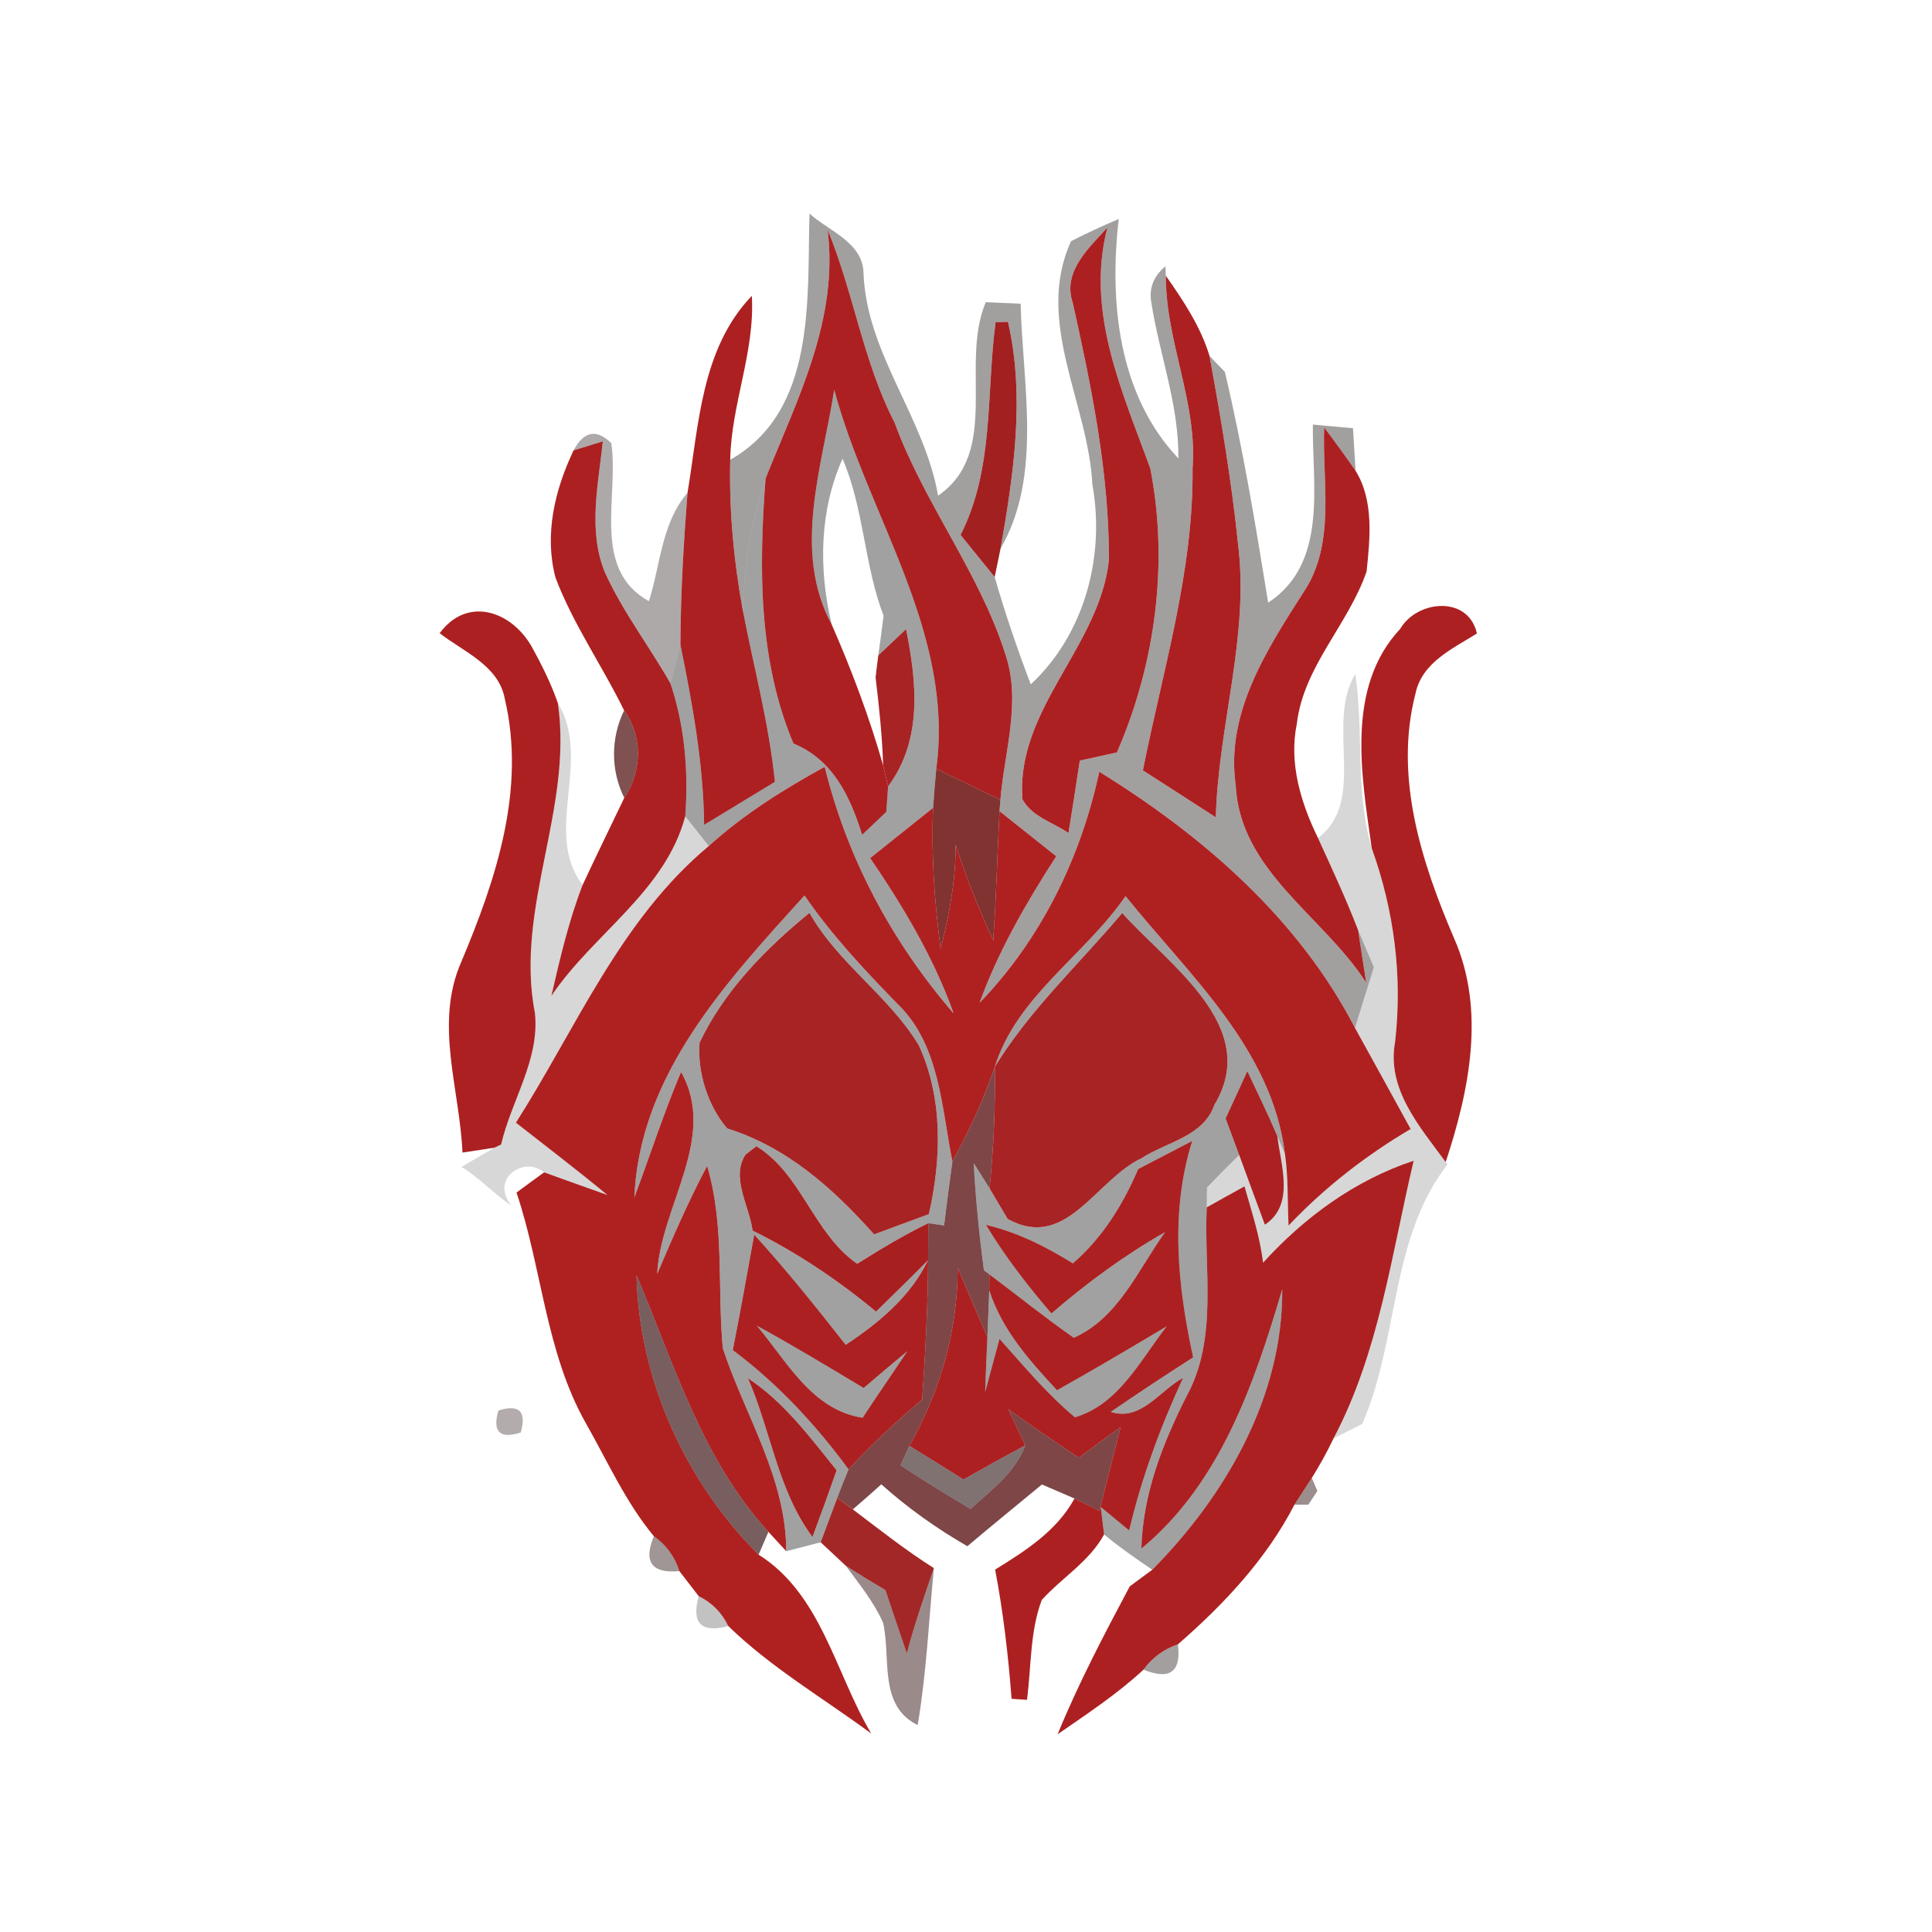 <svg xmlns="http://www.w3.org/2000/svg" width="128pt" height="128pt" viewBox="0 0 128 128"><path fill="#0c0303" d="M48.38 30.46c5.72-3.24 5.09-10.66 5.25-16.31 1.28 1.16 3.56 1.92 3.58 3.96.21 5.34 4.04 9.53 4.94 14.73 4.19-2.89 1.41-8.69 3.16-12.82.58.02 1.73.07 2.31.1.12 5.32 1.47 11.4-1.33 16.22.87-4.93 1.63-10.07.49-15.02-.21.01-.62.02-.82.03-.63 4.73-.08 9.68-2.32 14.09.75.93 1.5 1.86 2.26 2.79.69 2.4 1.5 4.77 2.39 7.11 3.58-3.33 4.94-8.51 4.08-13.26-.27-5.38-3.84-10.78-1.41-16.1 1.03-.53 2.09-1.02 3.16-1.47-.64 5.5-.03 11.66 3.95 15.86.04-3.54-1.25-6.87-1.79-10.31-.17-.96.14-1.76.93-2.41l.03.62c-.02 4.35 2.11 8.4 1.77 12.78.07 6.82-1.98 13.37-3.29 19.99 1.61 1.03 3.22 2.07 4.83 3.11.16-6.08 2.24-12.03 1.47-18.13-.43-4.18-1.13-8.32-1.89-12.45.25.27.76.81 1.02 1.07 1.2 5.05 2.04 10.17 2.87 15.29 3.98-2.62 2.91-7.77 2.96-11.8l2.66.24c.04.7.13 2.12.17 2.82-.67-.97-1.37-1.93-2.08-2.87-.14 3.67.81 7.78-1.43 11.01-2.42 3.79-5.11 7.96-4.43 12.69.27 5.7 5.84 8.69 8.65 13.1-.14-.87-.41-2.62-.54-3.49l1.04 2.45c-.42 1.34-.83 2.68-1.25 4.02-3.74-7.24-10.09-12.74-16.94-16.97-1.23 5.71-3.86 11.09-7.93 15.31 1.25-3.45 3.1-6.64 5.08-9.71-1.25-1-2.51-1.99-3.76-2.99l.06-.75c.26-3.18 1.39-6.46.34-9.61-1.72-5.45-5.39-10.01-7.35-15.38-2.09-4.05-2.71-8.61-4.44-12.78.74 5.94-1.99 11.18-4.11 16.48-.95 2.81-1.43 5.76-1.51 8.72-.6-3.28-.91-6.62-.83-9.96m22.69-10.41c1.25 5.6 2.41 11.27 2.4 17.03-.59 5.74-6.19 9.91-5.73 15.88.64 1.16 2.02 1.52 3.05 2.23.26-1.6.51-3.2.75-4.8.62-.13 1.84-.4 2.46-.54 2.55-5.86 3.44-12.54 2.21-18.81-1.86-5.13-4.3-10.37-2.84-15.97-1.21 1.35-3 2.92-2.3 4.98z" opacity=".38"/><g fill="#ad2021"><path d="M71.07 20.05c-.7-2.06 1.09-3.63 2.3-4.98-1.46 5.6.98 10.84 2.84 15.97 1.23 6.27.34 12.95-2.21 18.81-.62.14-1.84.41-2.46.54-.24 1.6-.49 3.2-.75 4.8-1.03-.71-2.41-1.07-3.05-2.23-.46-5.97 5.14-10.14 5.73-15.88.01-5.76-1.15-11.43-2.4-17.03zM54.83 15.22c1.73 4.17 2.35 8.73 4.44 12.78 1.96 5.37 5.63 9.93 7.35 15.38 1.05 3.15-.08 6.43-.34 9.61-1.42-.68-2.83-1.37-4.25-2.05 1.22-9.04-4.53-16.75-6.76-25.12-.79 5.09-2.8 10.68-.17 15.55 1.33 3.04 2.5 6.15 3.41 9.34.08.35.25 1.04.33 1.39l-.12 1.69-1.6 1.52c-.8-2.55-1.93-4.97-4.55-6.05-2.34-5.55-2.29-11.67-1.85-17.56 2.12-5.3 4.85-10.54 4.11-16.48z"/><path d="M79.01 31.05c.34-4.38-1.79-8.43-1.77-12.78 1.16 1.65 2.3 3.36 2.89 5.3.76 4.13 1.46 8.27 1.89 12.45.77 6.1-1.31 12.05-1.47 18.13-1.61-1.04-3.22-2.08-4.83-3.11 1.31-6.62 3.36-13.17 3.29-19.99zM45.55 32.65c.75-4.51.91-9.56 4.26-13.05.22 3.71-1.37 7.19-1.43 10.86-.08 3.34.23 6.68.83 9.96.73 3.79 1.74 7.53 2.13 11.38-1.56.95-3.13 1.9-4.69 2.85-.04-4.03-.77-7.99-1.57-11.93.01-3.36.21-6.72.47-10.07zM87.73 28.32c.71.94 1.41 1.9 2.08 2.87 1.22 1.97.96 4.47.73 6.67-1.2 3.51-4.17 6.28-4.62 10.08-.54 2.62.26 5.24 1.4 7.58.92 2.02 1.86 4.03 2.66 6.11.13.87.4 2.62.54 3.49-2.81-4.41-8.38-7.4-8.65-13.1-.68-4.73 2.01-8.9 4.43-12.69 2.24-3.23 1.29-7.34 1.43-11.01zM38 29.84c.48-.15 1.45-.45 1.94-.6-.3 2.85-1 5.9.13 8.67 1.18 2.61 2.94 4.89 4.35 7.37.95 2.83 1.2 5.84.98 8.8-1.32 4.98-6.1 7.79-8.87 11.9.57-2.48 1.15-4.97 2.07-7.35.9-1.93 1.84-3.85 2.76-5.77 1.17-1.76 1.24-4.05-.01-5.79-1.45-2.97-3.38-5.71-4.55-8.81-.75-2.87-.04-5.81 1.2-8.42z"/><path d="M29.13 41.95c1.81-2.45 4.69-1.5 6.06.83.68 1.22 1.31 2.48 1.77 3.8 1.02 7.01-2.87 13.58-1.52 20.54.33 3.08-1.57 5.8-2.24 8.71l-.45.21c-.53.08-1.59.24-2.11.32-.18-4.22-1.88-8.53-.08-12.63 2.31-5.49 4.3-11.44 2.88-17.45-.41-2.2-2.74-3.1-4.31-4.33zM92.77 41.66c1.12-1.91 4.51-2.23 5.08.31-1.62 1.02-3.66 1.92-4.08 4.02-1.41 5.49.4 11.12 2.56 16.16 2.11 4.76 1.02 10.09-.55 14.84-1.71-2.34-3.93-4.83-3.35-7.97.5-4.36-.07-8.71-1.55-12.83-.67-4.78-1.75-10.64 1.89-14.53zM81.2 74.1c.48-1.04.96-2.09 1.44-3.13.67 1.43 1.37 2.85 1.99 4.31.23 1.92 1.17 4.55-.83 5.86-.57-1.54-1.14-3.08-1.7-4.62-.3-.81-.6-1.61-.9-2.42zM75.41 77.45c.9-.47 2.69-1.4 3.58-1.86-1.48 4.71-.97 9.61.06 14.34-1.84 1.17-3.66 2.38-5.46 3.61 1.99.66 3.25-1.42 4.79-2.25-1.5 3.26-2.75 6.62-3.57 10.11-.47-.39-1.41-1.17-1.88-1.55.06.45.16 1.36.22 1.81-.97 1.79-2.79 2.86-4.13 4.34-.79 2.1-.69 4.42-.98 6.62l-1.02-.07c-.22-2.87-.55-5.73-1.09-8.56 2.02-1.25 4.08-2.56 5.26-4.71.41.2 1.24.61 1.65.81.46-1.84.93-3.69 1.4-5.53-.93.65-1.85 1.33-2.76 2.02-1.58-1.04-3.14-2.11-4.68-3.22.29.6.85 1.8 1.13 2.4-1.38.73-2.74 1.49-4.1 2.26-1.19-.75-2.38-1.5-3.58-2.23 2.05-3.62 3.2-7.64 3.2-11.81.64 1.54 1.29 3.07 1.97 4.59-.06 1.22-.11 2.43-.15 3.65.24-.88.71-2.64.95-3.52 1.6 1.79 3.15 3.66 5 5.2 2.92-.87 4.33-3.8 6.08-6.03-2.41 1.44-4.83 2.87-7.27 4.24-1.83-1.97-3.66-4.02-4.49-6.63l.01-1.05c1.86 1.4 3.68 2.86 5.59 4.2 2.95-1.3 4.27-4.52 6.05-7C74.5 83.16 72 85 69.66 87.02c-1.59-1.85-3.08-3.78-4.34-5.87 2.07.48 3.97 1.44 5.76 2.55 1.96-1.69 3.32-3.89 4.33-6.25z"/><path d="M83.68 83.66c2.74-3.02 6.09-5.47 9.98-6.76-1.47 6.2-2.29 12.69-5.31 18.4-.43.9-.91 1.77-1.44 2.62-.29.44-.86 1.33-1.15 1.77-1.85 3.59-4.69 6.62-7.72 9.25-.94.32-1.7.88-2.28 1.68-1.75 1.62-3.74 2.93-5.69 4.28 1.38-3.37 3.07-6.59 4.78-9.8.37-.28 1.12-.82 1.49-1.1 4.86-4.91 8.67-11.49 8.61-18.58-1.85 6.26-4.12 12.88-9.33 17.18.09-3.58 1.39-6.92 2.98-10.07 2.12-3.85 1.15-8.35 1.35-12.54.83-.47 1.67-.93 2.5-1.39.47 1.66 1.03 3.33 1.23 5.06zM49.97 81.8c2.13 2.34 4.11 4.81 6.06 7.3 2.2-1.46 4.28-3.18 5.46-5.61-.01 3.08-.19 6.15-.39 9.23-1.7 1.46-3.37 2.97-4.88 4.63-2.18-2.97-4.71-5.69-7.67-7.9.5-2.54.96-5.1 1.42-7.65m.17 6.03c2 2.36 3.64 5.58 7.01 6.1.97-1.48 1.98-2.93 2.96-4.41-.97.8-1.93 1.62-2.89 2.44-2.34-1.4-4.68-2.82-7.08-4.13z"/></g><path fill="#a32021" d="M65.96 21.35c.2-.01.61-.02.82-.03 1.14 4.95.38 10.09-.49 15.02l-.39 1.89c-.76-.93-1.51-1.86-2.26-2.79 2.24-4.41 1.69-9.36 2.32-14.09z"/><g fill="#020000"><path d="M55.1 41.37c-2.63-4.87-.62-10.46.17-15.55 2.23 8.37 7.98 16.08 6.76 25.12-.08.86-.15 1.72-.21 2.58l-4.17 3.33c2.2 3.23 4.21 6.6 5.53 10.29-4.07-4.71-7.06-10.28-8.54-16.34-2.72 1.5-5.37 3.15-7.68 5.25-.52-.66-1.04-1.31-1.56-1.97.22-2.96-.03-5.97-.98-8.8.17-.64.49-1.92.66-2.56.8 3.94 1.53 7.9 1.57 11.93 1.56-.95 3.13-1.9 4.69-2.85-.39-3.85-1.4-7.59-2.13-11.38.08-2.96.56-5.91 1.51-8.72-.44 5.89-.49 12.01 1.85 17.56 2.62 1.08 3.75 3.5 4.55 6.05l1.6-1.52.12-1.69c2.29-3.08 1.9-6.88 1.19-10.42-.46.43-1.38 1.31-1.84 1.74.12-.87.24-1.74.35-2.62-1.29-3.37-1.29-7.08-2.72-10.41-1.54 3.47-1.59 7.33-.72 10.98z" opacity=".37"/><path d="M53.3 59.33c1.8 2.62 3.98 4.95 6.2 7.22 2.77 2.7 2.88 6.86 3.6 10.41-.2 1.41-.38 2.82-.55 4.23-.26-.04-.79-.11-1.05-.15-1.63.79-3.18 1.73-4.71 2.69-2.91-2.03-3.67-5.94-6.68-7.79l-.72.56c-.99 1.51.27 3.43.47 5.03 2.94 1.45 5.66 3.28 8.18 5.37 1.15-1.13 2.31-2.26 3.45-3.41-1.18 2.43-3.26 4.15-5.46 5.61-1.95-2.49-3.93-4.96-6.06-7.3-.46 2.55-.92 5.11-1.42 7.65 2.96 2.21 5.49 4.93 7.67 7.9-.26.62-.51 1.25-.75 1.88-.28.74-.83 2.22-1.1 2.95-.57.15-1.71.45-2.28.59 0-4.85-2.73-8.98-4.2-13.44-.38-4.02.13-8.14-1.04-12.09-1.23 2.32-2.28 4.74-3.31 7.16.23-4.52 4.04-9.03 1.58-13.38-1.15 2.73-2.06 5.54-3.09 8.31.34-8.15 6.11-14.29 11.27-20m-6.95 9.75c-.17 1.93.57 4.24 1.83 5.68 3.97 1.25 7 3.96 9.73 7.02 1.21-.45 2.42-.89 3.63-1.34.84-3.68.94-7.7-.67-11.19-1.97-3.27-5.35-5.42-7.24-8.77-2.91 2.38-5.65 5.16-7.28 8.6m3.2 22.23c1.52 3.46 1.98 7.45 4.28 10.52.55-1.47 1.08-2.94 1.6-4.42-1.77-2.19-3.48-4.52-5.88-6.1zM65.91 70.68c1.46-4.69 5.97-7.38 8.66-11.31 4.17 5.2 9.7 10.09 10.56 17.08l-.5-1.17c-.62-1.46-1.32-2.88-1.99-4.31-.48 1.04-.96 2.09-1.44 3.13.3.81.6 1.61.9 2.42-.72.7-1.43 1.42-2.13 2.15l-.02 1.32c-.2 4.19.77 8.69-1.35 12.54-1.59 3.15-2.89 6.49-2.98 10.07 5.21-4.3 7.48-10.92 9.33-17.18.06 7.09-3.75 13.67-8.61 18.58-1.09-.75-2.18-1.49-3.19-2.34-.06-.45-.16-1.36-.22-1.81.47.38 1.41 1.16 1.88 1.55.82-3.49 2.07-6.85 3.57-10.11-1.54.83-2.8 2.91-4.79 2.25 1.8-1.23 3.62-2.44 5.46-3.61-1.03-4.73-1.54-9.63-.06-14.34-.89.46-2.68 1.39-3.58 1.86-1.01 2.36-2.37 4.56-4.33 6.25-1.79-1.11-3.69-2.07-5.76-2.55 1.26 2.09 2.75 4.02 4.34 5.87C72 85 74.5 83.16 77.19 81.63c-1.78 2.48-3.1 5.7-6.05 7-1.91-1.34-3.73-2.8-5.59-4.2l-.36-.27c-.32-2.36-.55-4.73-.68-7.1.26.42.79 1.26 1.05 1.67.3.51.9 1.53 1.2 2.03 3.89 2.15 5.81-2.59 8.88-4.03 1.67-1.09 4.09-1.42 4.82-3.54 3.13-5.18-3.06-9.28-6.11-12.7-2.84 3.37-6.12 6.4-8.44 10.19z" opacity=".37"/><path d="M65.42 88.57l.12-3.09c.83 2.61 2.66 4.66 4.49 6.63 2.44-1.37 4.86-2.8 7.27-4.24-1.75 2.23-3.16 5.16-6.08 6.03-1.85-1.54-3.4-3.41-5-5.2-.24.88-.71 2.64-.95 3.52.04-1.22.09-2.43.15-3.65zM50.14 87.83c2.4 1.31 4.74 2.73 7.08 4.13.96-.82 1.92-1.64 2.89-2.44-.98 1.48-1.99 2.93-2.96 4.41-3.37-.52-5.01-3.74-7.01-6.1z" opacity=".37"/></g><path fill="#130303" d="M38 29.84c.68-1.28 1.52-1.44 2.5-.48.52 3.53-1.35 8.34 2.49 10.47.77-2.41.84-5.19 2.56-7.18-.26 3.35-.46 6.71-.47 10.07-.17.64-.49 1.92-.66 2.56-1.41-2.48-3.17-4.76-4.35-7.37-1.13-2.77-.43-5.82-.13-8.67-.49.15-1.46.45-1.94.6z" opacity=".34"/><g fill="#a61f20"><path d="M58.19 43.42c.46-.43 1.38-1.31 1.84-1.74.71 3.54 1.1 7.34-1.19 10.42-.08-.35-.25-1.04-.33-1.39-.06-1.95-.27-3.9-.5-5.83.04-.37.13-1.09.18-1.46zM46.35 69.08c1.63-3.44 4.37-6.22 7.28-8.6 1.89 3.35 5.27 5.5 7.24 8.77 1.61 3.49 1.51 7.51.67 11.19-1.21.45-2.42.89-3.63 1.34-2.73-3.06-5.76-5.77-9.73-7.02-1.26-1.44-2-3.75-1.83-5.68zM74.35 60.49c3.05 3.42 9.24 7.52 6.11 12.7-.73 2.12-3.15 2.45-4.82 3.54-3.07 1.44-4.99 6.18-8.88 4.03-.3-.5-.9-1.52-1.2-2.03.27-2.67.39-5.36.35-8.05 2.32-3.79 5.6-6.82 8.44-10.19z" opacity=".98"/></g><g fill="#010000"><path d="M87.32 55.52c3.3-2.5.47-7.53 2.47-10.87.58 3.82-.02 7.79 1.09 11.54 1.48 4.12 2.05 8.47 1.55 12.83-.58 3.14 1.64 5.63 3.35 7.97l.12.16c-3.82 4.9-3.21 11.63-5.65 17.19-.47.24-1.42.72-1.9.96 3.02-5.71 3.84-12.2 5.31-18.4-3.89 1.29-7.24 3.74-9.98 6.76-.2-1.73-.76-3.4-1.23-5.06-.83.46-1.67.92-2.5 1.39l.02-1.32c.7-.73 1.41-1.45 2.13-2.15.56 1.54 1.13 3.08 1.7 4.62 2-1.31 1.06-3.94.83-5.86l.5 1.17c.23 1.57.16 3.16.24 4.75 2.37-2.51 5.11-4.64 8.09-6.4-1.23-2.23-2.45-4.47-3.69-6.7.42-1.34.83-2.68 1.25-4.02l-1.04-2.45c-.8-2.08-1.74-4.09-2.66-6.11zM36.96 46.58c2.3 3.79-1.02 8.58 1.64 12.05-.92 2.38-1.5 4.87-2.07 7.35 2.77-4.11 7.55-6.92 8.87-11.9.52.66 1.04 1.31 1.56 1.97-5.86 4.88-8.78 12.06-12.78 18.33 2.03 1.59 4.07 3.15 6.06 4.79-1.05-.37-3.14-1.12-4.19-1.5-1.34-1.12-3.62.43-2.16 2.21-1.17-.78-2.11-1.84-3.32-2.57.73-.42 1.45-.85 2.18-1.27l.45-.21c.67-2.91 2.57-5.63 2.24-8.71-1.35-6.96 2.54-13.53 1.52-20.54z" opacity=".16"/></g><path fill="#4e0e0e" d="M41.35 47.07c1.25 1.74 1.18 4.03.01 5.79-.91-1.82-.9-3.97-.01-5.79z" opacity=".72"/><path fill="#af2121" d="M46.96 56.05c2.31-2.1 4.96-3.75 7.68-5.25 1.48 6.06 4.47 11.63 8.54 16.34-1.32-3.69-3.33-7.06-5.53-10.29l4.17-3.33c-.13 3.12.09 6.24.5 9.33.57-2.26 1.01-4.54.99-6.88.7 2.16 1.55 4.27 2.49 6.33.21-2.85.27-5.71.42-8.56 1.25 1 2.51 1.99 3.76 2.99-1.98 3.07-3.83 6.26-5.08 9.71 4.07-4.22 6.7-9.6 7.93-15.31 6.85 4.23 13.2 9.73 16.94 16.97 1.24 2.23 2.46 4.47 3.69 6.7-2.98 1.76-5.72 3.89-8.09 6.4-.08-1.59-.01-3.18-.24-4.75-.86-6.99-6.39-11.88-10.56-17.08-2.69 3.93-7.2 6.62-8.66 11.31-.74 2.17-1.72 4.26-2.81 6.28-.72-3.55-.83-7.71-3.6-10.41-2.22-2.27-4.4-4.6-6.2-7.22-5.16 5.71-10.93 11.85-11.27 20 1.03-2.77 1.94-5.58 3.09-8.31 2.46 4.35-1.35 8.86-1.58 13.38 1.03-2.42 2.08-4.84 3.31-7.16 1.17 3.95.66 8.07 1.04 12.09 1.47 4.46 4.2 8.59 4.2 13.44l-1.18-1.28c-4.41-4.82-6.25-11.13-8.74-17 .17 6.9 3.22 13.65 8.09 18.51 4.17 2.63 5.09 7.87 7.46 11.85-3.17-2.34-6.63-4.36-9.47-7.12-.43-.89-1.08-1.55-1.96-1.98-.32-.41-.96-1.24-1.28-1.66-.31-.96-.87-1.73-1.69-2.31-1.88-2.27-3.08-4.99-4.53-7.53-2.64-4.7-2.88-10.21-4.57-15.24.46-.34 1.37-1.01 1.83-1.34 1.05.38 3.14 1.13 4.19 1.5-1.99-1.64-4.03-3.2-6.06-4.79 4-6.27 6.92-13.45 12.78-18.33z"/><path fill="#6d1513" d="M62.03 50.94c1.42.68 2.83 1.37 4.25 2.05l-.06.75c-.15 2.85-.21 5.71-.42 8.56-.94-2.06-1.79-4.17-2.49-6.33.02 2.34-.42 4.62-.99 6.88-.41-3.09-.63-6.21-.5-9.33.06-.86.13-1.72.21-2.58z" opacity=".87"/><path fill="#591011" d="M63.1 76.96c1.09-2.02 2.07-4.11 2.81-6.28.04 2.69-.08 5.38-.35 8.05-.26-.41-.79-1.25-1.05-1.67.13 2.37.36 4.74.68 7.1l.36.27-.01 1.05-.12 3.09c-.68-1.52-1.33-3.05-1.97-4.59 0 4.17-1.15 8.19-3.2 11.81l-.59 1.29c1.52 1.01 3.08 1.95 4.64 2.89 1.37-1.25 2.95-2.4 3.63-4.21-.28-.6-.84-1.8-1.13-2.4 1.54 1.11 3.1 2.18 4.68 3.22.91-.69 1.83-1.37 2.76-2.02-.47 1.84-.94 3.69-1.4 5.53-.41-.2-1.24-.61-1.65-.81-.54-.23-1.62-.7-2.16-.93-1.65 1.37-3.31 2.71-4.94 4.09-2.03-1.17-3.95-2.53-5.7-4.1-.62.56-1.26 1.12-1.89 1.66l-1.03-.77c.24-.63.49-1.26.75-1.88 1.51-1.66 3.18-3.17 4.88-4.63.2-3.08.38-6.15.39-9.23 0-.61.01-1.84.01-2.45.26.04.79.11 1.05.15.17-1.41.35-2.82.55-4.23z" opacity=".77"/><path fill="#a81f20" d="M49.39 76.5l.72-.56c3.01 1.85 3.77 5.76 6.68 7.79 1.53-.96 3.08-1.9 4.71-2.69 0 .61-.01 1.84-.01 2.45-1.14 1.15-2.3 2.28-3.45 3.41-2.52-2.09-5.24-3.92-8.18-5.37-.2-1.6-1.46-3.52-.47-5.03z"/><path fill="#310909" d="M42.17 84.49c2.49 5.87 4.33 12.18 8.74 17-.16.38-.49 1.13-.65 1.51-4.87-4.86-7.92-11.61-8.09-18.51z" opacity=".65"/><path fill="#1c0505" d="M33.02 93.45c1.38-.43 1.88.05 1.48 1.46-1.39.44-1.89-.04-1.48-1.46z" opacity=".33"/><path fill="#a81f20" d="M49.55 91.31c2.4 1.58 4.11 3.91 5.88 6.1-.52 1.48-1.05 2.95-1.6 4.42-2.3-3.07-2.76-7.06-4.28-10.52z"/><path fill="#1f0505" d="M60.25 95.79c1.2.73 2.39 1.48 3.58 2.23 1.36-.77 2.72-1.53 4.1-2.26-.68 1.81-2.26 2.96-3.63 4.21-1.56-.94-3.12-1.88-4.64-2.89l.59-1.29z" opacity=".56"/><path fill="#240606" d="M85.76 99.69c.29-.44.86-1.33 1.15-1.77l.37.86-.6.91h-.92z" opacity=".45"/><path fill="#a01f1f" d="M54.37 102.18c.27-.73.82-2.21 1.1-2.95l1.03.77c1.76 1.33 3.5 2.71 5.37 3.89-.63 1.88-1.29 3.74-1.79 5.66-.48-1.4-.95-2.8-1.42-4.2-.88-.52-1.76-1.06-2.62-1.61-.42-.39-1.25-1.17-1.67-1.56z" opacity=".96"/><path fill="#1f0506" d="M43.32 101.78c.82.58 1.38 1.35 1.69 2.31-1.83.17-2.4-.6-1.69-2.31z" opacity=".42"/><path fill="#2b0808" d="M56.04 103.74c.86.55 1.74 1.09 2.62 1.61.47 1.4.94 2.8 1.42 4.2.5-1.92 1.16-3.78 1.79-5.66-.33 3.47-.49 6.96-1.07 10.4-2.62-1.28-1.76-4.42-2.29-6.77-.61-1.38-1.58-2.57-2.47-3.78z" opacity=".47"/><path fill="#020000" d="M46.29 105.75c.88.43 1.53 1.09 1.96 1.98-1.8.48-2.45-.19-1.96-1.98z" opacity=".24"/><path fill="#120303" d="M75.76 110.62c.58-.8 1.34-1.36 2.28-1.68.23 1.83-.54 2.39-2.28 1.68z" opacity=".38"/></svg>